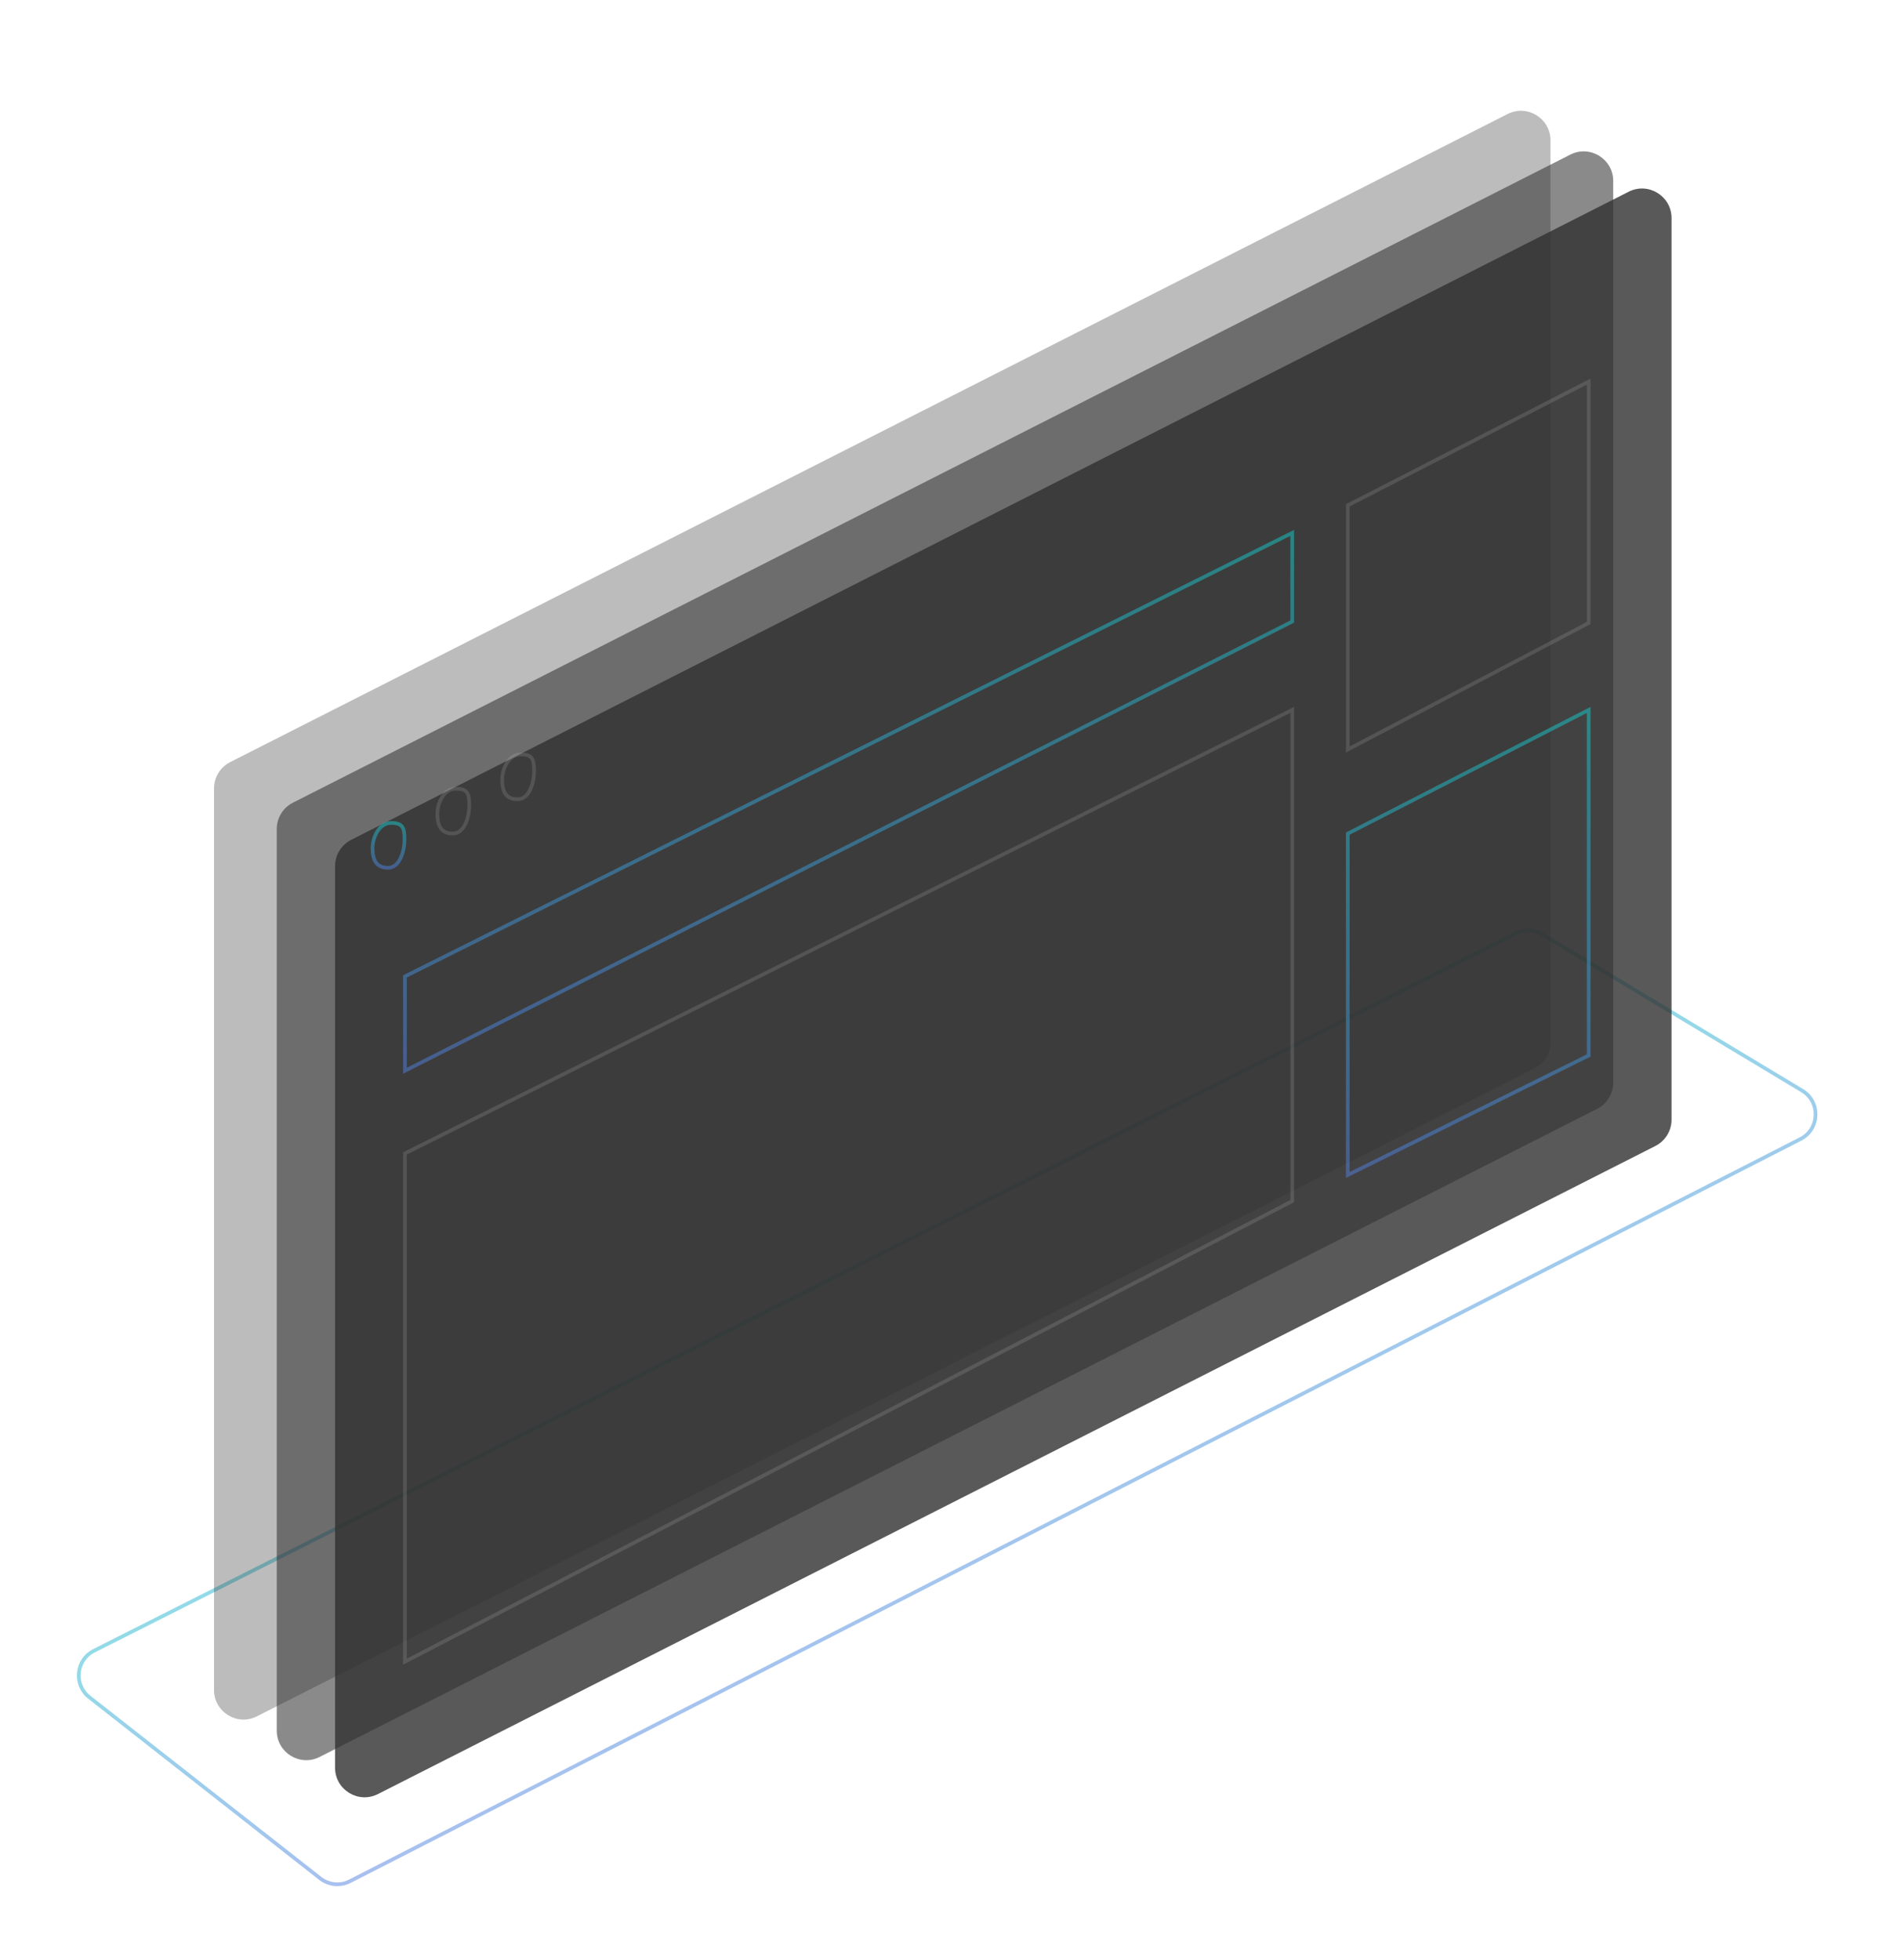 <svg width="516" height="531" viewBox="0 0 516 531" fill="none" xmlns="http://www.w3.org/2000/svg">
<path d="M24.214 459.876C19.891 456.485 20.56 449.752 25.465 447.278L410.784 252.934C413.084 251.774 415.818 251.876 418.026 253.203L418.283 252.774L418.026 253.203L488.4 295.509C493.443 298.54 493.19 305.934 487.951 308.614L94.827 509.725C92.224 511.057 89.084 510.754 86.783 508.949L24.214 459.876Z" stroke="url(#paint0_linear_22_172)" stroke-opacity="0.5"/>
<g opacity="0.8" filter="url(#filter0_d_22_172)">
<path d="M75 214.627C75 211.614 76.694 208.856 79.381 207.493L425.576 31.893C430.898 29.194 437.195 33.061 437.195 39.028V283.316C437.195 286.33 435.502 289.088 432.814 290.451L86.619 466.05C81.297 468.75 75 464.883 75 458.916V214.627Z" fill="#303030" fill-opacity="0.7"/>
</g>
<g opacity="0.8" filter="url(#filter1_d_22_172)">
<path d="M58 203.627C58 200.614 59.694 197.856 62.381 196.493L408.576 20.893C413.898 18.194 420.195 22.061 420.195 28.028V272.316C420.195 275.33 418.502 278.088 415.814 279.451L69.619 455.05C64.297 457.75 58 453.883 58 447.916V203.627Z" fill="#303030" fill-opacity="0.4"/>
</g>
<g opacity="0.8" filter="url(#filter2_d_22_172)">
<path d="M90.805 224.684C90.805 221.67 92.498 218.912 95.186 217.549L441.381 41.95C446.703 39.25 453 43.117 453 49.084V293.373C453 296.386 451.306 299.144 448.619 300.507L102.424 476.107C97.102 478.806 90.805 474.939 90.805 468.972V224.684Z" fill="#303030"/>
</g>
<path d="M109.622 227.507C109.622 229.053 109.296 231.005 108.547 232.551C107.797 234.098 106.688 235.129 105.144 235.129C103.462 235.129 102.46 234.539 101.853 233.648C101.221 232.721 100.963 231.392 100.963 229.827C100.963 228.312 101.421 226.572 102.298 225.224C103.171 223.883 104.421 222.979 106.022 222.979C107.767 222.979 108.584 223.414 109.02 224.068C109.495 224.782 109.622 225.89 109.622 227.507Z" stroke="url(#paint1_linear_22_172)" stroke-opacity="0.5"/>
<path d="M127.183 218.224C127.183 219.771 126.857 221.722 126.108 223.268C125.358 224.816 124.249 225.846 122.705 225.846C121.023 225.846 120.021 225.256 119.414 224.365C118.782 223.438 118.524 222.109 118.524 220.544C118.524 219.03 118.982 217.289 119.859 215.941C120.732 214.6 121.982 213.696 123.583 213.696C125.328 213.696 126.145 214.131 126.581 214.785C127.056 215.5 127.183 216.607 127.183 218.224Z" stroke="#E0DEDE" stroke-opacity="0.15"/>
<path d="M144.744 208.941C144.744 210.488 144.418 212.44 143.669 213.986C142.919 215.533 141.81 216.563 140.266 216.563C138.584 216.563 137.582 215.973 136.975 215.083C136.343 214.156 136.085 212.826 136.085 211.262C136.085 209.747 136.543 208.007 137.42 206.659C138.293 205.318 139.543 204.413 141.144 204.413C142.889 204.413 143.706 204.849 144.142 205.503C144.617 206.217 144.744 207.324 144.744 208.941Z" stroke="#E0DEDE" stroke-opacity="0.15"/>
<path d="M109.744 290.123V264.558L350.207 144.386V168.41L109.744 290.123Z" stroke="url(#paint2_linear_22_172)" stroke-opacity="0.5"/>
<path d="M365.256 203.086V136.921L430.549 103.399V168.802L365.256 203.086Z" stroke="#E0DEDE" stroke-opacity="0.15"/>
<path d="M365.256 318.364V225.878L430.549 192.356V285.985L365.256 318.364Z" stroke="url(#paint3_linear_22_172)" stroke-opacity="0.5"/>
<path d="M109.744 450.236V312.518L350.207 192.346V325.442L109.744 450.236Z" stroke="#E0DEDE" stroke-opacity="0.15"/>
<defs>
<filter id="filter0_d_22_172" x="45" y="11.018" width="422.195" height="495.909" filterUnits="userSpaceOnUse" color-interpolation-filters="sRGB">
<feFlood flood-opacity="0" result="BackgroundImageFix"/>
<feColorMatrix in="SourceAlpha" type="matrix" values="0 0 0 0 0 0 0 0 0 0 0 0 0 0 0 0 0 0 127 0" result="hardAlpha"/>
<feOffset dy="10"/>
<feGaussianBlur stdDeviation="15"/>
<feColorMatrix type="matrix" values="0 0 0 0 0 0 0 0 0 0 0 0 0 0 0 0 0 0 0.25 0"/>
<feBlend mode="normal" in2="BackgroundImageFix" result="effect1_dropShadow_22_172"/>
<feBlend mode="normal" in="SourceGraphic" in2="effect1_dropShadow_22_172" result="shape"/>
</filter>
<filter id="filter1_d_22_172" x="28" y="0.018" width="422.195" height="495.909" filterUnits="userSpaceOnUse" color-interpolation-filters="sRGB">
<feFlood flood-opacity="0" result="BackgroundImageFix"/>
<feColorMatrix in="SourceAlpha" type="matrix" values="0 0 0 0 0 0 0 0 0 0 0 0 0 0 0 0 0 0 127 0" result="hardAlpha"/>
<feOffset dy="10"/>
<feGaussianBlur stdDeviation="15"/>
<feColorMatrix type="matrix" values="0 0 0 0 0 0 0 0 0 0 0 0 0 0 0 0 0 0 0.25 0"/>
<feBlend mode="normal" in2="BackgroundImageFix" result="effect1_dropShadow_22_172"/>
<feBlend mode="normal" in="SourceGraphic" in2="effect1_dropShadow_22_172" result="shape"/>
</filter>
<filter id="filter2_d_22_172" x="60.805" y="21.074" width="422.195" height="495.909" filterUnits="userSpaceOnUse" color-interpolation-filters="sRGB">
<feFlood flood-opacity="0" result="BackgroundImageFix"/>
<feColorMatrix in="SourceAlpha" type="matrix" values="0 0 0 0 0 0 0 0 0 0 0 0 0 0 0 0 0 0 127 0" result="hardAlpha"/>
<feOffset dy="10"/>
<feGaussianBlur stdDeviation="15"/>
<feColorMatrix type="matrix" values="0 0 0 0 0 0 0 0 0 0 0 0 0 0 0 0 0 0 0.25 0"/>
<feBlend mode="normal" in2="BackgroundImageFix" result="effect1_dropShadow_22_172"/>
<feBlend mode="normal" in="SourceGraphic" in2="effect1_dropShadow_22_172" result="shape"/>
</filter>
<linearGradient id="paint0_linear_22_172" x1="231.759" y1="320.878" x2="279.651" y2="438.502" gradientUnits="userSpaceOnUse">
<stop stop-color="#15CDCB"/>
<stop offset="1" stop-color="#5280E2"/>
</linearGradient>
<linearGradient id="paint1_linear_22_172" x1="105.293" y1="222.479" x2="105.293" y2="235.629" gradientUnits="userSpaceOnUse">
<stop stop-color="#15CDCB"/>
<stop offset="1" stop-color="#5280E2"/>
</linearGradient>
<linearGradient id="paint2_linear_22_172" x1="229.976" y1="143.577" x2="229.976" y2="290.936" gradientUnits="userSpaceOnUse">
<stop stop-color="#15CDCB"/>
<stop offset="1" stop-color="#5280E2"/>
</linearGradient>
<linearGradient id="paint3_linear_22_172" x1="397.903" y1="191.537" x2="397.903" y2="319.17" gradientUnits="userSpaceOnUse">
<stop stop-color="#15CDCB"/>
<stop offset="1" stop-color="#5280E2"/>
</linearGradient>
</defs>
</svg>
